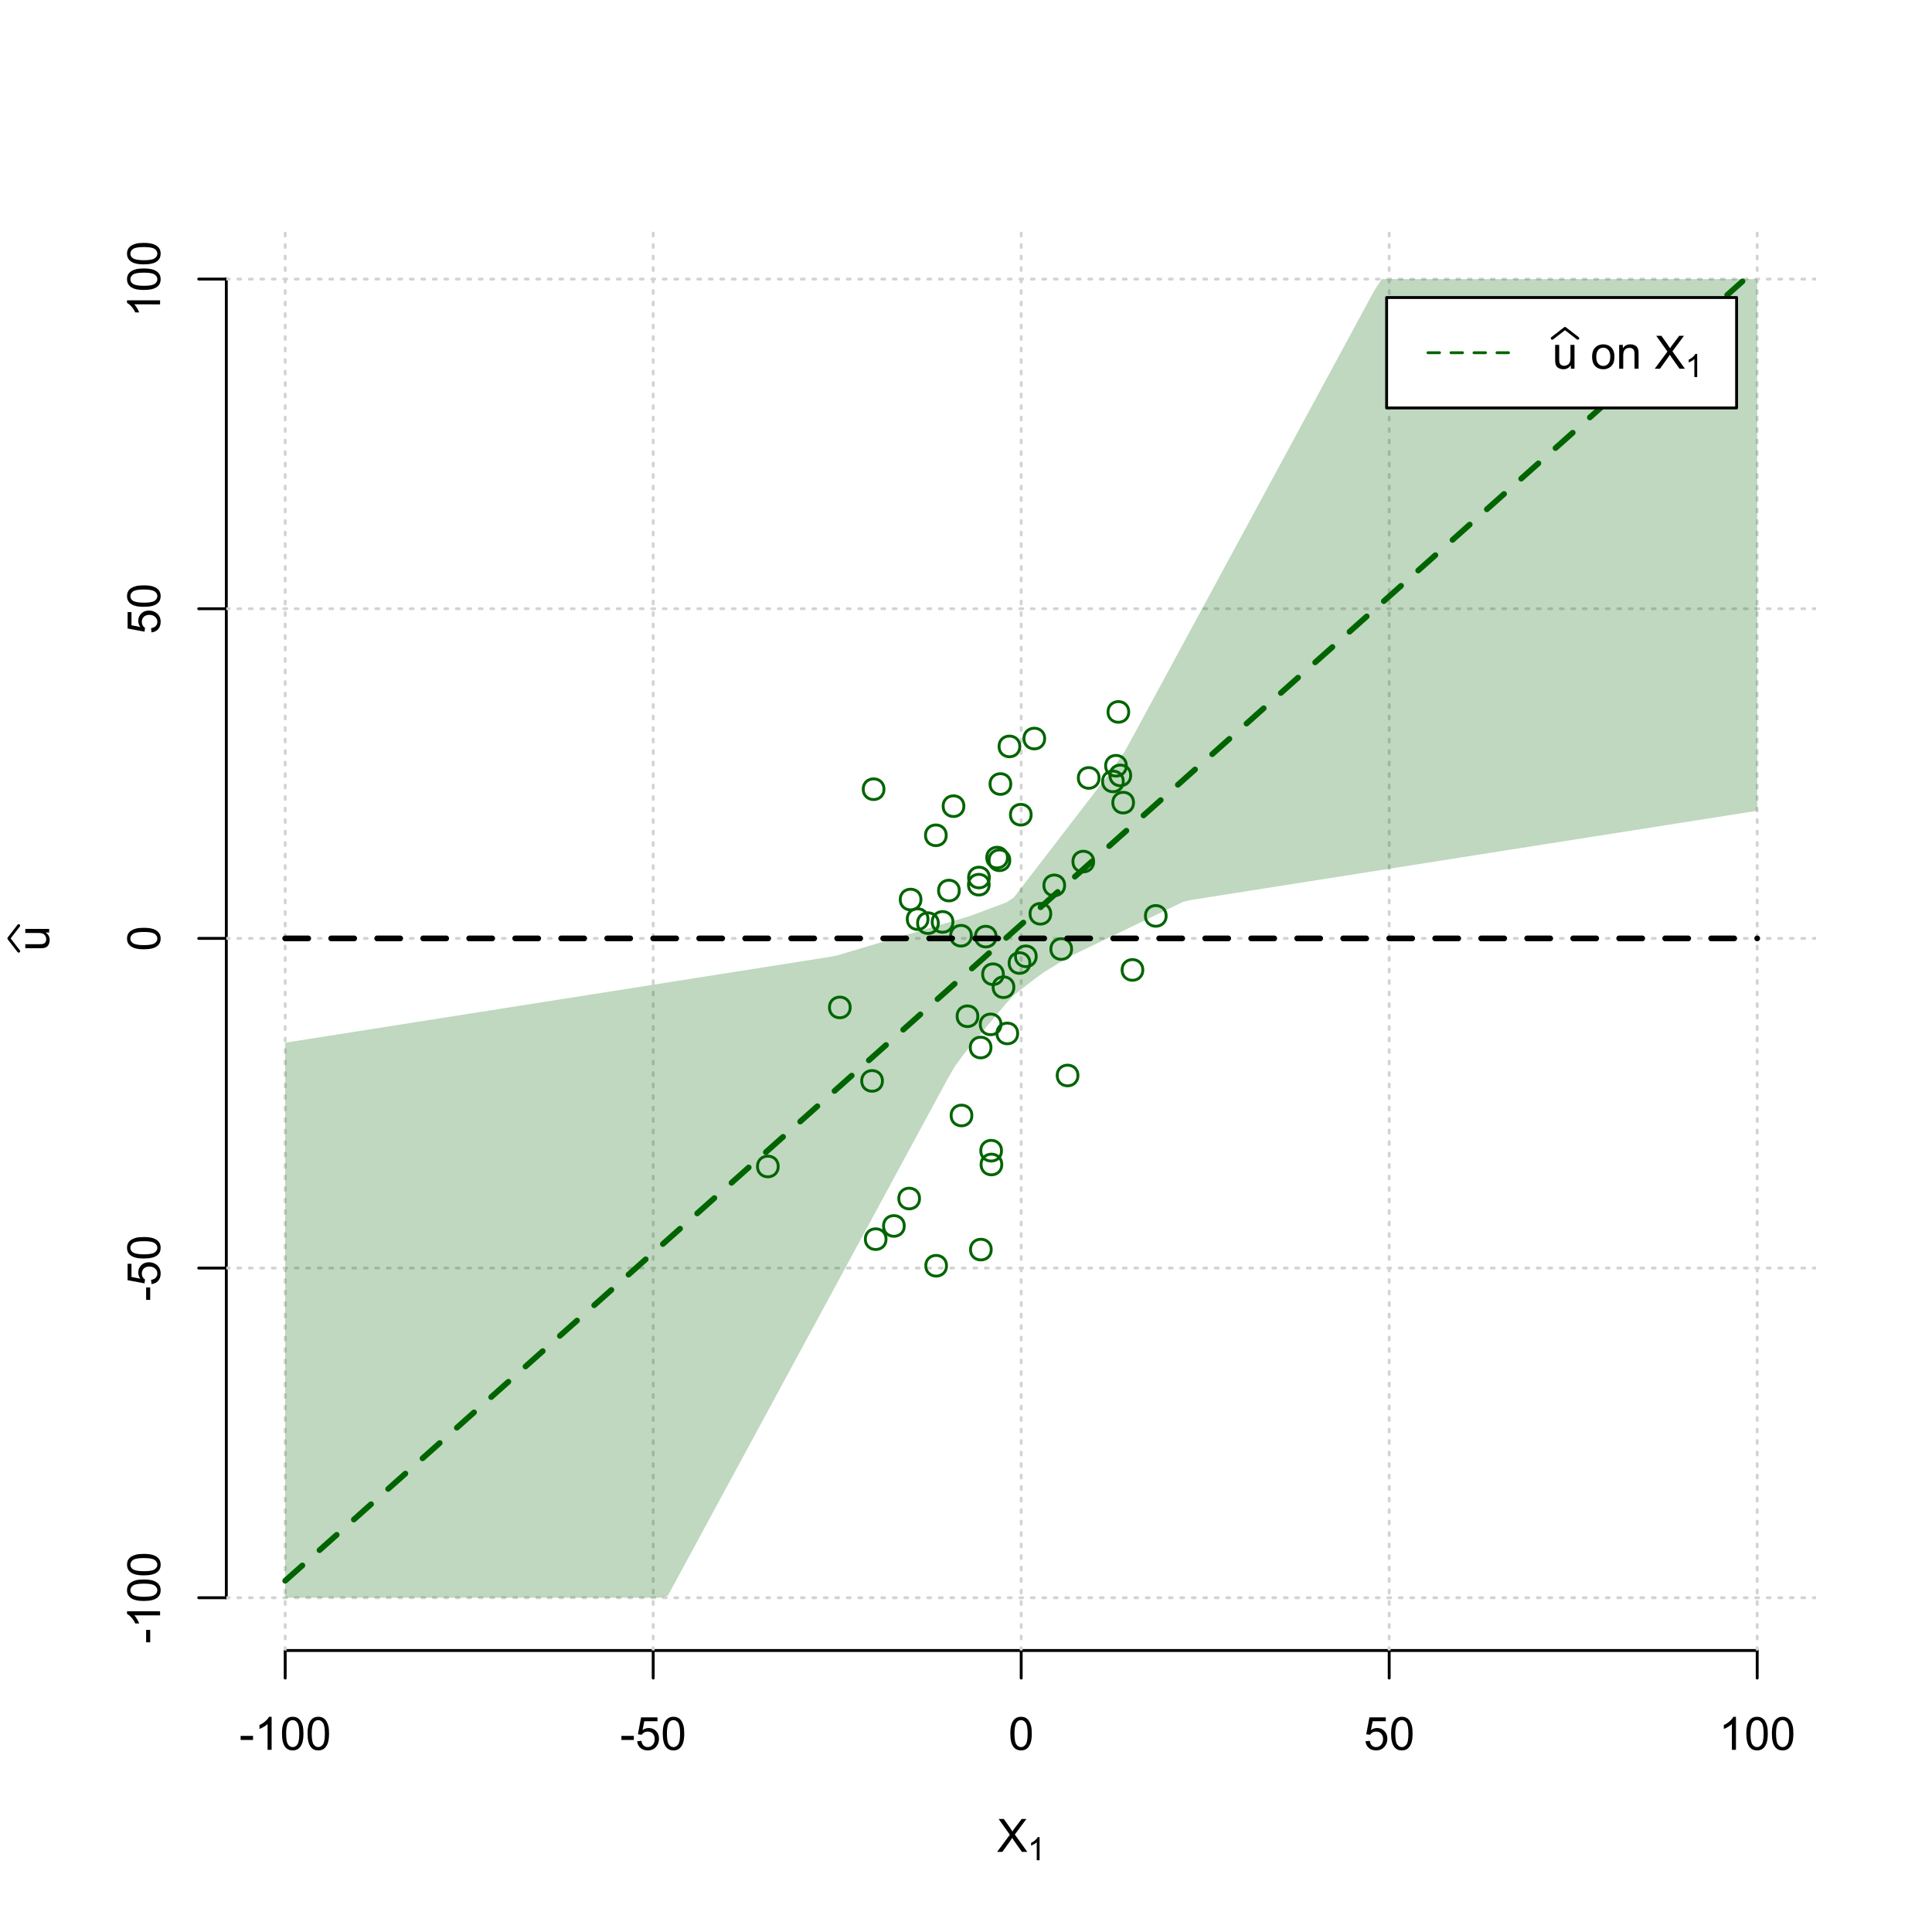 <?xml version="1.0" encoding="UTF-8"?>
<svg xmlns="http://www.w3.org/2000/svg" xmlns:xlink="http://www.w3.org/1999/xlink" width="504pt" height="504pt" viewBox="0 0 504 504" version="1.1">
<defs>
<g>
<symbol overflow="visible" id="glyph0-0">
<path style="stroke:none;" d="M 1.5 0 L 1.5 -7.5 L 7.5 -7.5 L 7.5 0 Z M 1.688 -0.188 L 7.312 -0.188 L 7.312 -7.312 L 1.688 -7.312 Z M 1.688 -0.188 "/>
</symbol>
<symbol overflow="visible" id="glyph0-1">
<path style="stroke:none;" d="M 0.055 0 L 3.375 -4.477 L 0.445 -8.59 L 1.797 -8.59 L 3.359 -6.387 C 3.68 -5.93 3.91 -5.578 4.047 -5.332 C 4.238 -5.645 4.465 -5.969 4.727 -6.312 L 6.457 -8.59 L 7.695 -8.59 L 4.676 -4.539 L 7.93 0 L 6.523 0 L 4.359 -3.062 C 4.238 -3.238 4.113 -3.43 3.984 -3.641 C 3.789 -3.324 3.652 -3.109 3.574 -2.992 L 1.418 0 Z M 0.055 0 "/>
</symbol>
<symbol overflow="visible" id="glyph0-2">
<path style="stroke:none;" d="M 0.383 -2.578 L 0.383 -3.641 L 3.621 -3.641 L 3.621 -2.578 Z M 0.383 -2.578 "/>
</symbol>
<symbol overflow="visible" id="glyph0-3">
<path style="stroke:none;" d="M 4.469 0 L 3.414 0 L 3.414 -6.719 C 3.16 -6.477 2.828 -6.234 2.414 -5.996 C 2 -5.75 1.629 -5.57 1.305 -5.449 L 1.305 -6.469 C 1.895 -6.742 2.41 -7.078 2.852 -7.477 C 3.293 -7.871 3.605 -8.254 3.789 -8.625 L 4.469 -8.625 Z M 4.469 0 "/>
</symbol>
<symbol overflow="visible" id="glyph0-4">
<path style="stroke:none;" d="M 0.5 -4.234 C 0.496 -5.246 0.602 -6.062 0.812 -6.688 C 1.02 -7.305 1.328 -7.785 1.742 -8.121 C 2.148 -8.457 2.668 -8.625 3.297 -8.625 C 3.758 -8.625 4.164 -8.531 4.512 -8.348 C 4.855 -8.16 5.141 -7.891 5.371 -7.543 C 5.594 -7.191 5.773 -6.766 5.906 -6.266 C 6.035 -5.762 6.098 -5.086 6.102 -4.234 C 6.098 -3.227 5.996 -2.414 5.789 -1.797 C 5.578 -1.176 5.266 -0.695 4.859 -0.359 C 4.445 -0.02 3.926 0.145 3.297 0.148 C 2.465 0.145 1.816 -0.148 1.348 -0.742 C 0.781 -1.457 0.496 -2.621 0.5 -4.234 Z M 1.582 -4.234 C 1.582 -2.824 1.746 -1.887 2.074 -1.418 C 2.402 -0.949 2.809 -0.715 3.297 -0.719 C 3.777 -0.715 4.184 -0.949 4.52 -1.422 C 4.848 -1.887 5.016 -2.824 5.016 -4.234 C 5.016 -5.648 4.848 -6.59 4.52 -7.055 C 4.184 -7.516 3.773 -7.746 3.289 -7.75 C 2.801 -7.746 2.414 -7.543 2.125 -7.137 C 1.762 -6.613 1.582 -5.645 1.582 -4.234 Z M 1.582 -4.234 "/>
</symbol>
<symbol overflow="visible" id="glyph0-5">
<path style="stroke:none;" d="M 0.5 -2.25 L 1.605 -2.344 C 1.684 -1.805 1.871 -1.398 2.176 -1.125 C 2.473 -0.852 2.836 -0.715 3.258 -0.719 C 3.766 -0.715 4.195 -0.906 4.547 -1.293 C 4.898 -1.672 5.074 -2.18 5.074 -2.82 C 5.074 -3.414 4.902 -3.891 4.566 -4.242 C 4.227 -4.59 3.785 -4.762 3.242 -4.766 C 2.898 -4.762 2.594 -4.684 2.32 -4.531 C 2.047 -4.375 1.832 -4.176 1.676 -3.93 L 0.688 -4.062 L 1.516 -8.473 L 5.789 -8.473 L 5.789 -7.465 L 2.359 -7.465 L 1.898 -5.156 C 2.414 -5.516 2.953 -5.695 3.523 -5.695 C 4.27 -5.695 4.902 -5.434 5.422 -4.914 C 5.934 -4.395 6.191 -3.727 6.195 -2.914 C 6.191 -2.133 5.965 -1.461 5.516 -0.898 C 4.961 -0.199 4.211 0.145 3.258 0.148 C 2.477 0.145 1.836 -0.07 1.344 -0.508 C 0.844 -0.941 0.562 -1.523 0.5 -2.25 Z M 0.5 -2.25 "/>
</symbol>
<symbol overflow="visible" id="glyph0-6">
<path style="stroke:none;" d="M 4.867 0 L 4.867 -0.914 C 4.379 -0.211 3.723 0.141 2.895 0.141 C 2.527 0.141 2.184 0.07 1.867 -0.07 C 1.547 -0.211 1.309 -0.387 1.156 -0.602 C 1 -0.812 0.895 -1.074 0.832 -1.383 C 0.785 -1.59 0.762 -1.918 0.766 -2.367 L 0.766 -6.223 L 1.82 -6.223 L 1.82 -2.773 C 1.816 -2.219 1.84 -1.848 1.887 -1.656 C 1.949 -1.379 2.09 -1.16 2.309 -1.004 C 2.523 -0.84 2.789 -0.762 3.105 -0.766 C 3.418 -0.762 3.715 -0.844 3.996 -1.008 C 4.273 -1.172 4.469 -1.391 4.586 -1.672 C 4.699 -1.949 4.758 -2.355 4.758 -2.891 L 4.758 -6.223 L 5.812 -6.223 L 5.812 0 Z M 4.867 0 "/>
</symbol>
<symbol overflow="visible" id="glyph0-7">
<path style="stroke:none;" d=""/>
</symbol>
<symbol overflow="visible" id="glyph0-8">
<path style="stroke:none;" d="M 0.398 -3.109 C 0.398 -4.262 0.719 -5.117 1.359 -5.672 C 1.895 -6.133 2.547 -6.363 3.316 -6.363 C 4.172 -6.363 4.871 -6.082 5.414 -5.52 C 5.953 -4.957 6.223 -4.184 6.227 -3.199 C 6.223 -2.398 6.102 -1.766 5.867 -1.309 C 5.625 -0.848 5.277 -0.492 4.82 -0.238 C 4.359 0.016 3.859 0.141 3.316 0.141 C 2.441 0.141 1.734 -0.137 1.203 -0.695 C 0.664 -1.254 0.398 -2.059 0.398 -3.109 Z M 1.484 -3.109 C 1.48 -2.309 1.656 -1.711 2.004 -1.32 C 2.348 -0.922 2.785 -0.727 3.316 -0.727 C 3.84 -0.727 4.273 -0.926 4.621 -1.324 C 4.969 -1.723 5.145 -2.328 5.145 -3.148 C 5.145 -3.914 4.969 -4.496 4.617 -4.895 C 4.266 -5.289 3.832 -5.488 3.316 -5.492 C 2.785 -5.488 2.348 -5.293 2.004 -4.898 C 1.656 -4.5 1.48 -3.902 1.484 -3.109 Z M 1.484 -3.109 "/>
</symbol>
<symbol overflow="visible" id="glyph0-9">
<path style="stroke:none;" d="M 0.789 0 L 0.789 -6.223 L 1.742 -6.223 L 1.742 -5.336 C 2.195 -6.02 2.855 -6.363 3.719 -6.363 C 4.09 -6.363 4.434 -6.293 4.754 -6.16 C 5.066 -6.023 5.305 -5.848 5.461 -5.633 C 5.617 -5.41 5.727 -5.152 5.789 -4.852 C 5.828 -4.656 5.848 -4.312 5.848 -3.828 L 5.848 0 L 4.793 0 L 4.793 -3.785 C 4.793 -4.215 4.75 -4.535 4.668 -4.75 C 4.586 -4.961 4.441 -5.129 4.234 -5.258 C 4.023 -5.383 3.777 -5.449 3.5 -5.449 C 3.047 -5.449 2.66 -5.305 2.332 -5.02 C 2.004 -4.734 1.84 -4.195 1.844 -3.398 L 1.844 0 Z M 0.789 0 "/>
</symbol>
<symbol overflow="visible" id="glyph1-0">
<path style="stroke:none;" d="M 1.051 0 L 1.051 -5.25 L 5.25 -5.25 L 5.25 0 Z M 1.18 -0.133 L 5.117 -0.133 L 5.117 -5.117 L 1.18 -5.117 Z M 1.18 -0.133 "/>
</symbol>
<symbol overflow="visible" id="glyph1-1">
<path style="stroke:none;" d="M 3.129 0 L 2.391 0 L 2.391 -4.703 C 2.211 -4.531 1.977 -4.363 1.691 -4.195 C 1.398 -4.023 1.141 -3.895 0.914 -3.812 L 0.914 -4.527 C 1.328 -4.719 1.688 -4.953 1.996 -5.234 C 2.305 -5.508 2.523 -5.777 2.652 -6.039 L 3.129 -6.039 Z M 3.129 0 "/>
</symbol>
<symbol overflow="visible" id="glyph2-0">
<path style="stroke:none;" d="M 0 -1.5 L -7.5 -1.5 L -7.5 -7.5 L 0 -7.5 Z M -0.188 -1.688 L -0.188 -7.312 L -7.312 -7.312 L -7.312 -1.688 Z M -0.188 -1.688 "/>
</symbol>
<symbol overflow="visible" id="glyph2-1">
<path style="stroke:none;" d="M 0 -4.867 L -0.914 -4.867 C -0.211 -4.379 0.141 -3.723 0.141 -2.895 C 0.141 -2.527 0.07 -2.184 -0.07 -1.867 C -0.211 -1.547 -0.387 -1.309 -0.598 -1.156 C -0.809 -1 -1.07 -0.895 -1.383 -0.832 C -1.59 -0.789 -1.918 -0.766 -2.367 -0.77 L -6.223 -0.77 L -6.223 -1.824 L -2.773 -1.824 C -2.219 -1.82 -1.848 -1.844 -1.656 -1.887 C -1.379 -1.949 -1.16 -2.09 -1.004 -2.309 C -0.84 -2.523 -0.762 -2.789 -0.766 -3.105 C -0.762 -3.418 -0.844 -3.715 -1.008 -3.996 C -1.172 -4.273 -1.391 -4.469 -1.672 -4.586 C -1.945 -4.699 -2.352 -4.758 -2.887 -4.758 L -6.223 -4.758 L -6.223 -5.812 L 0 -5.812 Z M 0 -4.867 "/>
</symbol>
<symbol overflow="visible" id="glyph2-2">
<path style="stroke:none;" d="M -2.578 -0.383 L -3.641 -0.383 L -3.641 -3.621 L -2.578 -3.621 Z M -2.578 -0.383 "/>
</symbol>
<symbol overflow="visible" id="glyph2-3">
<path style="stroke:none;" d="M 0 -4.469 L 0 -3.414 L -6.719 -3.418 C -6.477 -3.16 -6.234 -2.828 -5.996 -2.418 C -5.75 -2.004 -5.57 -1.633 -5.449 -1.309 L -6.469 -1.309 C -6.742 -1.895 -7.078 -2.41 -7.477 -2.852 C -7.871 -3.293 -8.254 -3.605 -8.625 -3.793 L -8.625 -4.473 Z M 0 -4.469 "/>
</symbol>
<symbol overflow="visible" id="glyph2-4">
<path style="stroke:none;" d="M -4.234 -0.5 C -5.246 -0.496 -6.062 -0.602 -6.688 -0.812 C -7.305 -1.02 -7.785 -1.328 -8.121 -1.742 C -8.457 -2.152 -8.625 -2.672 -8.625 -3.301 C -8.625 -3.758 -8.531 -4.164 -8.348 -4.512 C -8.16 -4.859 -7.891 -5.145 -7.543 -5.371 C -7.191 -5.594 -6.766 -5.773 -6.266 -5.906 C -5.762 -6.035 -5.086 -6.098 -4.234 -6.102 C -3.223 -6.098 -2.41 -5.996 -1.793 -5.789 C -1.176 -5.578 -0.695 -5.266 -0.359 -4.859 C -0.02 -4.445 0.145 -3.926 0.148 -3.297 C 0.145 -2.465 -0.148 -1.816 -0.742 -1.348 C -1.457 -0.781 -2.621 -0.496 -4.234 -0.5 Z M -4.234 -1.582 C -2.824 -1.582 -1.887 -1.746 -1.418 -2.074 C -0.949 -2.402 -0.715 -2.809 -0.719 -3.297 C -0.715 -3.777 -0.949 -4.184 -1.422 -4.52 C -1.887 -4.848 -2.824 -5.016 -4.234 -5.016 C -5.648 -5.016 -6.59 -4.848 -7.055 -4.52 C -7.516 -4.188 -7.746 -3.777 -7.75 -3.289 C -7.746 -2.801 -7.543 -2.414 -7.137 -2.129 C -6.613 -1.762 -5.645 -1.582 -4.234 -1.582 Z M -4.234 -1.582 "/>
</symbol>
<symbol overflow="visible" id="glyph2-5">
<path style="stroke:none;" d="M -2.25 -0.5 L -2.344 -1.605 C -1.805 -1.684 -1.398 -1.871 -1.125 -2.176 C -0.852 -2.473 -0.715 -2.836 -0.719 -3.258 C -0.715 -3.766 -0.906 -4.195 -1.293 -4.547 C -1.672 -4.898 -2.18 -5.074 -2.816 -5.074 C -3.414 -5.074 -3.891 -4.902 -4.242 -4.566 C -4.59 -4.227 -4.762 -3.785 -4.766 -3.242 C -4.762 -2.898 -4.684 -2.594 -4.531 -2.32 C -4.375 -2.047 -4.176 -1.832 -3.93 -1.676 L -4.062 -0.688 L -8.473 -1.52 L -8.473 -5.789 L -7.465 -5.789 L -7.465 -2.363 L -5.156 -1.898 C -5.516 -2.414 -5.695 -2.953 -5.695 -3.523 C -5.695 -4.27 -5.434 -4.902 -4.914 -5.422 C -4.395 -5.934 -3.727 -6.191 -2.91 -6.195 C -2.133 -6.191 -1.461 -5.965 -0.895 -5.516 C -0.199 -4.961 0.145 -4.211 0.148 -3.258 C 0.145 -2.477 -0.07 -1.836 -0.508 -1.344 C -0.941 -0.848 -1.523 -0.566 -2.25 -0.5 Z M -2.25 -0.5 "/>
</symbol>
</g>
<clipPath id="clip1">
  <path d="M 74 59.039 L 75 59.039 L 75 430.559 L 74 430.559 Z M 74 59.039 "/>
</clipPath>
<clipPath id="clip2">
  <path d="M 170 59.039 L 171 59.039 L 171 430.559 L 170 430.559 Z M 170 59.039 "/>
</clipPath>
<clipPath id="clip3">
  <path d="M 266 59.039 L 267 59.039 L 267 430.559 L 266 430.559 Z M 266 59.039 "/>
</clipPath>
<clipPath id="clip4">
  <path d="M 362 59.039 L 363 59.039 L 363 430.559 L 362 430.559 Z M 362 59.039 "/>
</clipPath>
<clipPath id="clip5">
  <path d="M 458 59.039 L 459 59.039 L 459 430.559 L 458 430.559 Z M 458 59.039 "/>
</clipPath>
<clipPath id="clip6">
  <path d="M 59.039 416 L 473.758 416 L 473.758 418 L 59.039 418 Z M 59.039 416 "/>
</clipPath>
<clipPath id="clip7">
  <path d="M 59.039 330 L 473.758 330 L 473.758 332 L 59.039 332 Z M 59.039 330 "/>
</clipPath>
<clipPath id="clip8">
  <path d="M 59.039 244 L 473.758 244 L 473.758 246 L 59.039 246 Z M 59.039 244 "/>
</clipPath>
<clipPath id="clip9">
  <path d="M 59.039 158 L 473.758 158 L 473.758 160 L 59.039 160 Z M 59.039 158 "/>
</clipPath>
<clipPath id="clip10">
  <path d="M 59.039 72 L 473.758 72 L 473.758 74 L 59.039 74 Z M 59.039 72 "/>
</clipPath>
</defs>
<g id="surface4836">
<rect x="0" y="0" width="504" height="504" style="fill:rgb(100%,100%,100%);fill-opacity:1;stroke:none;"/>
<g style="fill:rgb(0%,0%,0%);fill-opacity:1;">
  <use xlink:href="#glyph0-1" x="260.062" y="483.102"/>
</g>
<g style="fill:rgb(0%,0%,0%);fill-opacity:1;">
  <use xlink:href="#glyph1-1" x="268.066" y="485.281"/>
</g>
<g style="fill:rgb(0%,0%,0%);fill-opacity:1;">
  <use xlink:href="#glyph2-1" x="12.82" y="248.137"/>
</g>
<path style="fill:none;stroke-width:0.75;stroke-linecap:round;stroke-linejoin:round;stroke:rgb(0%,0%,0%);stroke-opacity:1;stroke-miterlimit:10;" d="M 4.879 248.137 L 2.301 244.801 L 4.879 241.465 "/>
<path style="fill:none;stroke-width:0.75;stroke-linecap:round;stroke-linejoin:round;stroke:rgb(0%,0%,0%);stroke-opacity:1;stroke-miterlimit:10;" d="M 74.398 430.559 L 458.398 430.559 "/>
<path style="fill:none;stroke-width:0.75;stroke-linecap:round;stroke-linejoin:round;stroke:rgb(0%,0%,0%);stroke-opacity:1;stroke-miterlimit:10;" d="M 74.398 430.559 L 74.398 437.762 "/>
<path style="fill:none;stroke-width:0.75;stroke-linecap:round;stroke-linejoin:round;stroke:rgb(0%,0%,0%);stroke-opacity:1;stroke-miterlimit:10;" d="M 170.398 430.559 L 170.398 437.762 "/>
<path style="fill:none;stroke-width:0.75;stroke-linecap:round;stroke-linejoin:round;stroke:rgb(0%,0%,0%);stroke-opacity:1;stroke-miterlimit:10;" d="M 266.398 430.559 L 266.398 437.762 "/>
<path style="fill:none;stroke-width:0.75;stroke-linecap:round;stroke-linejoin:round;stroke:rgb(0%,0%,0%);stroke-opacity:1;stroke-miterlimit:10;" d="M 362.398 430.559 L 362.398 437.762 "/>
<path style="fill:none;stroke-width:0.75;stroke-linecap:round;stroke-linejoin:round;stroke:rgb(0%,0%,0%);stroke-opacity:1;stroke-miterlimit:10;" d="M 458.398 430.559 L 458.398 437.762 "/>
<g style="fill:rgb(0%,0%,0%);fill-opacity:1;">
  <use xlink:href="#glyph0-2" x="62.391" y="456.48"/>
  <use xlink:href="#glyph0-3" x="66.387" y="456.48"/>
  <use xlink:href="#glyph0-4" x="73.061" y="456.48"/>
  <use xlink:href="#glyph0-4" x="79.734" y="456.48"/>
</g>
<g style="fill:rgb(0%,0%,0%);fill-opacity:1;">
  <use xlink:href="#glyph0-2" x="161.727" y="456.48"/>
  <use xlink:href="#glyph0-5" x="165.723" y="456.48"/>
  <use xlink:href="#glyph0-4" x="172.396" y="456.48"/>
</g>
<g style="fill:rgb(0%,0%,0%);fill-opacity:1;">
  <use xlink:href="#glyph0-4" x="263.062" y="456.48"/>
</g>
<g style="fill:rgb(0%,0%,0%);fill-opacity:1;">
  <use xlink:href="#glyph0-5" x="355.727" y="456.48"/>
  <use xlink:href="#glyph0-4" x="362.4" y="456.48"/>
</g>
<g style="fill:rgb(0%,0%,0%);fill-opacity:1;">
  <use xlink:href="#glyph0-3" x="448.387" y="456.48"/>
  <use xlink:href="#glyph0-4" x="455.061" y="456.48"/>
  <use xlink:href="#glyph0-4" x="461.734" y="456.48"/>
</g>
<path style="fill:none;stroke-width:0.75;stroke-linecap:round;stroke-linejoin:round;stroke:rgb(0%,0%,0%);stroke-opacity:1;stroke-miterlimit:10;" d="M 59.039 416.801 L 59.039 72.801 "/>
<path style="fill:none;stroke-width:0.75;stroke-linecap:round;stroke-linejoin:round;stroke:rgb(0%,0%,0%);stroke-opacity:1;stroke-miterlimit:10;" d="M 59.039 416.801 L 51.84 416.801 "/>
<path style="fill:none;stroke-width:0.75;stroke-linecap:round;stroke-linejoin:round;stroke:rgb(0%,0%,0%);stroke-opacity:1;stroke-miterlimit:10;" d="M 59.039 330.801 L 51.84 330.801 "/>
<path style="fill:none;stroke-width:0.75;stroke-linecap:round;stroke-linejoin:round;stroke:rgb(0%,0%,0%);stroke-opacity:1;stroke-miterlimit:10;" d="M 59.039 244.801 L 51.84 244.801 "/>
<path style="fill:none;stroke-width:0.75;stroke-linecap:round;stroke-linejoin:round;stroke:rgb(0%,0%,0%);stroke-opacity:1;stroke-miterlimit:10;" d="M 59.039 158.801 L 51.84 158.801 "/>
<path style="fill:none;stroke-width:0.75;stroke-linecap:round;stroke-linejoin:round;stroke:rgb(0%,0%,0%);stroke-opacity:1;stroke-miterlimit:10;" d="M 59.039 72.801 L 51.84 72.801 "/>
<g style="fill:rgb(0%,0%,0%);fill-opacity:1;">
  <use xlink:href="#glyph2-2" x="41.762" y="428.809"/>
  <use xlink:href="#glyph2-3" x="41.762" y="424.812"/>
  <use xlink:href="#glyph2-4" x="41.762" y="418.139"/>
  <use xlink:href="#glyph2-4" x="41.762" y="411.465"/>
</g>
<g style="fill:rgb(0%,0%,0%);fill-opacity:1;">
  <use xlink:href="#glyph2-2" x="41.762" y="339.473"/>
  <use xlink:href="#glyph2-5" x="41.762" y="335.477"/>
  <use xlink:href="#glyph2-4" x="41.762" y="328.803"/>
</g>
<g style="fill:rgb(0%,0%,0%);fill-opacity:1;">
  <use xlink:href="#glyph2-4" x="41.762" y="248.137"/>
</g>
<g style="fill:rgb(0%,0%,0%);fill-opacity:1;">
  <use xlink:href="#glyph2-5" x="41.762" y="165.473"/>
  <use xlink:href="#glyph2-4" x="41.762" y="158.799"/>
</g>
<g style="fill:rgb(0%,0%,0%);fill-opacity:1;">
  <use xlink:href="#glyph2-3" x="41.762" y="82.812"/>
  <use xlink:href="#glyph2-4" x="41.762" y="76.139"/>
  <use xlink:href="#glyph2-4" x="41.762" y="69.465"/>
</g>
<g clip-path="url(#clip1)" clip-rule="nonzero">
<path style="fill:none;stroke-width:0.75;stroke-linecap:round;stroke-linejoin:round;stroke:rgb(82.745%,82.745%,82.745%);stroke-opacity:1;stroke-dasharray:0.75,2.25;stroke-miterlimit:10;" d="M 74.398 430.559 L 74.398 59.039 "/>
</g>
<g clip-path="url(#clip2)" clip-rule="nonzero">
<path style="fill:none;stroke-width:0.75;stroke-linecap:round;stroke-linejoin:round;stroke:rgb(82.745%,82.745%,82.745%);stroke-opacity:1;stroke-dasharray:0.75,2.25;stroke-miterlimit:10;" d="M 170.398 430.559 L 170.398 59.039 "/>
</g>
<g clip-path="url(#clip3)" clip-rule="nonzero">
<path style="fill:none;stroke-width:0.75;stroke-linecap:round;stroke-linejoin:round;stroke:rgb(82.745%,82.745%,82.745%);stroke-opacity:1;stroke-dasharray:0.75,2.25;stroke-miterlimit:10;" d="M 266.398 430.559 L 266.398 59.039 "/>
</g>
<g clip-path="url(#clip4)" clip-rule="nonzero">
<path style="fill:none;stroke-width:0.75;stroke-linecap:round;stroke-linejoin:round;stroke:rgb(82.745%,82.745%,82.745%);stroke-opacity:1;stroke-dasharray:0.75,2.25;stroke-miterlimit:10;" d="M 362.398 430.559 L 362.398 59.039 "/>
</g>
<g clip-path="url(#clip5)" clip-rule="nonzero">
<path style="fill:none;stroke-width:0.75;stroke-linecap:round;stroke-linejoin:round;stroke:rgb(82.745%,82.745%,82.745%);stroke-opacity:1;stroke-dasharray:0.75,2.25;stroke-miterlimit:10;" d="M 458.398 430.559 L 458.398 59.039 "/>
</g>
<g clip-path="url(#clip6)" clip-rule="nonzero">
<path style="fill:none;stroke-width:0.75;stroke-linecap:round;stroke-linejoin:round;stroke:rgb(82.745%,82.745%,82.745%);stroke-opacity:1;stroke-dasharray:0.75,2.25;stroke-miterlimit:10;" d="M 59.039 416.801 L 473.762 416.801 "/>
</g>
<g clip-path="url(#clip7)" clip-rule="nonzero">
<path style="fill:none;stroke-width:0.75;stroke-linecap:round;stroke-linejoin:round;stroke:rgb(82.745%,82.745%,82.745%);stroke-opacity:1;stroke-dasharray:0.75,2.25;stroke-miterlimit:10;" d="M 59.039 330.801 L 473.762 330.801 "/>
</g>
<g clip-path="url(#clip8)" clip-rule="nonzero">
<path style="fill:none;stroke-width:0.75;stroke-linecap:round;stroke-linejoin:round;stroke:rgb(82.745%,82.745%,82.745%);stroke-opacity:1;stroke-dasharray:0.75,2.25;stroke-miterlimit:10;" d="M 59.039 244.801 L 473.762 244.801 "/>
</g>
<g clip-path="url(#clip9)" clip-rule="nonzero">
<path style="fill:none;stroke-width:0.75;stroke-linecap:round;stroke-linejoin:round;stroke:rgb(82.745%,82.745%,82.745%);stroke-opacity:1;stroke-dasharray:0.75,2.25;stroke-miterlimit:10;" d="M 59.039 158.801 L 473.762 158.801 "/>
</g>
<g clip-path="url(#clip10)" clip-rule="nonzero">
<path style="fill:none;stroke-width:0.75;stroke-linecap:round;stroke-linejoin:round;stroke:rgb(82.745%,82.745%,82.745%);stroke-opacity:1;stroke-dasharray:0.75,2.25;stroke-miterlimit:10;" d="M 59.039 72.801 L 473.762 72.801 "/>
</g>
<path style=" stroke:none;fill-rule:nonzero;fill:rgb(0%,39.216%,0%);fill-opacity:0.251;" d="M 74.398 302.258 L 74.398 272.008 L 76.32 271.707 L 78.238 271.406 L 80.16 271.102 L 82.078 270.801 L 84 270.496 L 85.922 270.195 L 87.84 269.891 L 89.762 269.59 L 91.68 269.285 L 93.602 268.984 L 95.52 268.684 L 97.441 268.379 L 99.359 268.078 L 101.281 267.773 L 103.199 267.473 L 105.121 267.168 L 107.039 266.867 L 108.961 266.562 L 110.879 266.262 L 112.801 265.961 L 114.719 265.656 L 116.641 265.355 L 118.559 265.051 L 120.48 264.75 L 122.398 264.445 L 124.32 264.145 L 126.238 263.844 L 128.16 263.539 L 130.078 263.238 L 132 262.934 L 133.922 262.633 L 135.84 262.328 L 137.762 262.027 L 139.68 261.723 L 141.602 261.422 L 143.52 261.121 L 145.441 260.816 L 147.359 260.516 L 149.281 260.211 L 151.199 259.91 L 153.121 259.605 L 155.039 259.305 L 156.961 259.004 L 158.879 258.699 L 160.801 258.398 L 162.719 258.094 L 164.641 257.793 L 166.559 257.488 L 168.48 257.188 L 170.398 256.883 L 172.32 256.582 L 174.238 256.281 L 176.16 255.977 L 178.078 255.676 L 180 255.371 L 181.922 255.07 L 183.84 254.766 L 185.762 254.465 L 187.68 254.16 L 189.602 253.859 L 191.52 253.559 L 193.441 253.254 L 195.359 252.953 L 197.281 252.648 L 199.199 252.348 L 201.121 252.043 L 203.039 251.742 L 204.961 251.441 L 206.879 251.137 L 208.801 250.836 L 210.719 250.531 L 212.641 250.23 L 214.559 249.926 L 216.48 249.625 L 218.398 249.234 L 220.32 248.664 L 222.238 248.098 L 224.16 247.527 L 226.078 246.957 L 228 246.391 L 229.922 245.82 L 231.84 245.254 L 233.762 244.684 L 235.68 244.113 L 237.602 243.547 L 239.52 242.977 L 241.441 242.406 L 243.359 241.84 L 245.281 241.27 L 247.199 240.699 L 249.121 240.133 L 251.039 239.562 L 252.961 238.98 L 254.879 238.266 L 256.801 237.551 L 258.719 236.836 L 260.641 236.125 L 262.559 235.41 L 264.48 234.129 L 266.398 231.637 L 268.32 229.141 L 270.238 226.645 L 272.16 224.148 L 274.078 221.652 L 276 219.16 L 277.922 216.664 L 279.84 214.168 L 281.762 211.672 L 283.68 209.18 L 285.602 206.684 L 287.52 204.188 L 289.441 201.691 L 291.359 198.984 L 293.281 196.23 L 295.199 192.773 L 297.121 189.227 L 299.039 185.676 L 300.961 182.129 L 302.879 178.582 L 304.801 175.035 L 306.719 171.488 L 308.641 167.941 L 310.559 164.395 L 312.48 160.848 L 314.398 157.301 L 316.32 153.754 L 318.238 150.207 L 320.16 146.66 L 322.078 143.109 L 325.922 136.016 L 327.84 132.469 L 329.762 128.922 L 331.68 125.375 L 333.602 121.828 L 335.52 118.281 L 337.441 114.734 L 339.359 111.188 L 341.281 107.641 L 343.199 104.094 L 345.121 100.543 L 347.039 96.996 L 348.961 93.449 L 350.879 89.902 L 352.801 86.355 L 354.719 82.809 L 356.641 79.262 L 358.559 75.715 L 360.48 72.801 L 458.398 72.801 L 458.398 211.512 L 456.48 211.812 L 454.559 212.113 L 452.641 212.418 L 450.719 212.719 L 448.801 213.023 L 446.879 213.324 L 444.961 213.629 L 443.039 213.93 L 441.121 214.234 L 439.199 214.535 L 437.281 214.836 L 435.359 215.141 L 433.441 215.441 L 431.52 215.746 L 429.602 216.047 L 427.68 216.352 L 425.762 216.652 L 423.84 216.953 L 421.922 217.258 L 420 217.559 L 418.078 217.863 L 416.16 218.164 L 414.238 218.469 L 412.32 218.77 L 410.398 219.074 L 408.48 219.375 L 406.559 219.676 L 404.641 219.98 L 402.719 220.281 L 400.801 220.586 L 398.879 220.887 L 396.961 221.191 L 395.039 221.492 L 393.121 221.793 L 391.199 222.098 L 389.281 222.398 L 387.359 222.703 L 385.441 223.004 L 383.52 223.309 L 381.602 223.609 L 379.68 223.914 L 377.762 224.215 L 375.84 224.516 L 373.922 224.82 L 372 225.121 L 370.078 225.426 L 368.16 225.727 L 366.238 226.031 L 364.32 226.332 L 362.398 226.637 L 360.48 226.938 L 358.559 227.238 L 356.641 227.543 L 354.719 227.844 L 352.801 228.148 L 350.879 228.449 L 348.961 228.754 L 347.039 229.055 L 345.121 229.355 L 343.199 229.66 L 341.281 229.961 L 339.359 230.266 L 337.441 230.566 L 335.52 230.871 L 333.602 231.172 L 331.68 231.477 L 329.762 231.777 L 327.84 232.078 L 325.922 232.383 L 324 232.684 L 322.078 232.988 L 320.16 233.289 L 318.238 233.594 L 316.32 233.895 L 314.398 234.195 L 312.48 234.5 L 310.559 234.801 L 308.641 235.273 L 306.719 236.199 L 304.801 237.125 L 302.879 238.051 L 300.961 238.977 L 299.039 239.902 L 297.121 240.828 L 295.199 241.754 L 293.281 242.68 L 291.359 243.605 L 289.441 244.531 L 287.52 245.457 L 285.602 246.383 L 283.68 247.309 L 281.762 248.234 L 279.84 249.16 L 277.922 250.176 L 274.078 252.551 L 272.16 253.734 L 270.238 255.137 L 268.32 256.609 L 266.398 258.113 L 264.48 259.625 L 262.559 261.664 L 260.641 263.941 L 258.719 266.219 L 256.801 268.492 L 254.879 270.77 L 252.961 273.043 L 251.039 275.523 L 249.121 278.148 L 247.199 281.453 L 245.281 285 L 243.359 288.547 L 241.441 292.094 L 239.52 295.641 L 237.602 299.188 L 235.68 302.734 L 233.762 306.281 L 231.84 309.828 L 229.922 313.375 L 228 316.922 L 226.078 320.473 L 224.16 324.02 L 222.238 327.566 L 220.32 331.113 L 218.398 334.66 L 216.48 338.207 L 214.559 341.754 L 212.641 345.301 L 210.719 348.848 L 208.801 352.395 L 206.879 355.941 L 204.961 359.488 L 203.039 363.039 L 201.121 366.586 L 199.199 370.133 L 197.281 373.68 L 195.359 377.227 L 193.441 380.773 L 191.52 384.32 L 189.602 387.867 L 187.68 391.414 L 185.762 394.961 L 183.84 398.508 L 181.922 402.055 L 180 405.605 L 178.078 409.152 L 176.16 412.699 L 174.238 416.246 L 172.32 416.801 L 74.398 416.801 Z M 74.398 302.258 "/>
<path style="fill:none;stroke-width:0.75;stroke-linecap:round;stroke-linejoin:round;stroke:rgb(0%,39.216%,0%);stroke-opacity:1;stroke-miterlimit:10;" d="M 265.48 269.594 C 265.48 273.195 260.078 273.195 260.078 269.594 C 260.078 265.996 265.48 265.996 265.48 269.594 "/>
<path style="fill:none;stroke-width:0.75;stroke-linecap:round;stroke-linejoin:round;stroke:rgb(0%,39.216%,0%);stroke-opacity:1;stroke-miterlimit:10;" d="M 293.023 203.844 C 293.023 207.445 287.625 207.445 287.625 203.844 C 287.625 200.246 293.023 200.246 293.023 203.844 "/>
<path style="fill:none;stroke-width:0.75;stroke-linecap:round;stroke-linejoin:round;stroke:rgb(0%,39.216%,0%);stroke-opacity:1;stroke-miterlimit:10;" d="M 268.996 212.539 C 268.996 216.141 263.598 216.141 263.598 212.539 C 263.598 208.938 268.996 208.938 268.996 212.539 "/>
<path style="fill:none;stroke-width:0.75;stroke-linecap:round;stroke-linejoin:round;stroke:rgb(0%,39.216%,0%);stroke-opacity:1;stroke-miterlimit:10;" d="M 203.008 304.297 C 203.008 307.898 197.609 307.898 197.609 304.297 C 197.609 300.699 203.008 300.699 203.008 304.297 "/>
<path style="fill:none;stroke-width:0.75;stroke-linecap:round;stroke-linejoin:round;stroke:rgb(0%,39.216%,0%);stroke-opacity:1;stroke-miterlimit:10;" d="M 261.332 303.781 C 261.332 307.383 255.934 307.383 255.934 303.781 C 255.934 300.18 261.332 300.18 261.332 303.781 "/>
<path style="fill:none;stroke-width:0.75;stroke-linecap:round;stroke-linejoin:round;stroke:rgb(0%,39.216%,0%);stroke-opacity:1;stroke-miterlimit:10;" d="M 293.824 199.762 C 293.824 203.363 288.426 203.363 288.426 199.762 C 288.426 196.164 293.824 196.164 293.824 199.762 "/>
<path style="fill:none;stroke-width:0.75;stroke-linecap:round;stroke-linejoin:round;stroke:rgb(0%,39.216%,0%);stroke-opacity:1;stroke-miterlimit:10;" d="M 253.527 291 C 253.527 294.598 248.125 294.598 248.125 291 C 248.125 287.398 253.527 287.398 253.527 291 "/>
<path style="fill:none;stroke-width:0.75;stroke-linecap:round;stroke-linejoin:round;stroke:rgb(0%,39.216%,0%);stroke-opacity:1;stroke-miterlimit:10;" d="M 230.598 205.875 C 230.598 209.477 225.195 209.477 225.195 205.875 C 225.195 202.277 230.598 202.277 230.598 205.875 "/>
<path style="fill:none;stroke-width:0.75;stroke-linecap:round;stroke-linejoin:round;stroke:rgb(0%,39.216%,0%);stroke-opacity:1;stroke-miterlimit:10;" d="M 246.914 330.199 C 246.914 333.797 241.516 333.797 241.516 330.199 C 241.516 326.598 246.914 326.598 246.914 330.199 "/>
<path style="fill:none;stroke-width:0.75;stroke-linecap:round;stroke-linejoin:round;stroke:rgb(0%,39.216%,0%);stroke-opacity:1;stroke-miterlimit:10;" d="M 281.199 280.562 C 281.199 284.164 275.797 284.164 275.797 280.562 C 275.797 276.965 281.199 276.965 281.199 280.562 "/>
<path style="fill:none;stroke-width:0.75;stroke-linecap:round;stroke-linejoin:round;stroke:rgb(0%,39.216%,0%);stroke-opacity:1;stroke-miterlimit:10;" d="M 259.855 244.336 C 259.855 247.934 254.453 247.934 254.453 244.336 C 254.453 240.734 259.855 240.734 259.855 244.336 "/>
<path style="fill:none;stroke-width:0.75;stroke-linecap:round;stroke-linejoin:round;stroke:rgb(0%,39.216%,0%);stroke-opacity:1;stroke-miterlimit:10;" d="M 279.547 247.574 C 279.547 251.172 274.145 251.172 274.145 247.574 C 274.145 243.973 279.547 243.973 279.547 247.574 "/>
<path style="fill:none;stroke-width:0.75;stroke-linecap:round;stroke-linejoin:round;stroke:rgb(0%,39.216%,0%);stroke-opacity:1;stroke-miterlimit:10;" d="M 258.516 273.27 C 258.516 276.871 253.117 276.871 253.117 273.27 C 253.117 269.672 258.516 269.672 258.516 273.27 "/>
<path style="fill:none;stroke-width:0.75;stroke-linecap:round;stroke-linejoin:round;stroke:rgb(0%,39.216%,0%);stroke-opacity:1;stroke-miterlimit:10;" d="M 242.078 239.77 C 242.078 243.371 236.68 243.371 236.68 239.77 C 236.68 236.172 242.078 236.172 242.078 239.77 "/>
<path style="fill:none;stroke-width:0.75;stroke-linecap:round;stroke-linejoin:round;stroke:rgb(0%,39.216%,0%);stroke-opacity:1;stroke-miterlimit:10;" d="M 246.84 217.906 C 246.84 221.508 241.438 221.508 241.438 217.906 C 241.438 214.305 246.84 214.305 246.84 217.906 "/>
<path style="fill:none;stroke-width:0.75;stroke-linecap:round;stroke-linejoin:round;stroke:rgb(0%,39.216%,0%);stroke-opacity:1;stroke-miterlimit:10;" d="M 248.586 240.5 C 248.586 244.102 243.188 244.102 243.188 240.5 C 243.188 236.898 248.586 236.898 248.586 240.5 "/>
<path style="fill:none;stroke-width:0.75;stroke-linecap:round;stroke-linejoin:round;stroke:rgb(0%,39.216%,0%);stroke-opacity:1;stroke-miterlimit:10;" d="M 235.891 319.812 C 235.891 323.414 230.492 323.414 230.492 319.812 C 230.492 316.215 235.891 316.215 235.891 319.812 "/>
<path style="fill:none;stroke-width:0.75;stroke-linecap:round;stroke-linejoin:round;stroke:rgb(0%,39.216%,0%);stroke-opacity:1;stroke-miterlimit:10;" d="M 274.109 238.375 C 274.109 241.977 268.707 241.977 268.707 238.375 C 268.707 234.777 274.109 234.777 274.109 238.375 "/>
<path style="fill:none;stroke-width:0.75;stroke-linecap:round;stroke-linejoin:round;stroke:rgb(0%,39.216%,0%);stroke-opacity:1;stroke-miterlimit:10;" d="M 239.875 312.66 C 239.875 316.258 234.477 316.258 234.477 312.66 C 234.477 309.059 239.875 309.059 239.875 312.66 "/>
<path style="fill:none;stroke-width:0.75;stroke-linecap:round;stroke-linejoin:round;stroke:rgb(0%,39.216%,0%);stroke-opacity:1;stroke-miterlimit:10;" d="M 286.711 202.941 C 286.711 206.543 281.309 206.543 281.309 202.941 C 281.309 199.344 286.711 199.344 286.711 202.941 "/>
<path style="fill:none;stroke-width:0.75;stroke-linecap:round;stroke-linejoin:round;stroke:rgb(0%,39.216%,0%);stroke-opacity:1;stroke-miterlimit:10;" d="M 298.121 253.027 C 298.121 256.625 292.723 256.625 292.723 253.027 C 292.723 249.426 298.121 249.426 298.121 253.027 "/>
<path style="fill:none;stroke-width:0.75;stroke-linecap:round;stroke-linejoin:round;stroke:rgb(0%,39.216%,0%);stroke-opacity:1;stroke-miterlimit:10;" d="M 231.141 323.258 C 231.141 326.859 225.742 326.859 225.742 323.258 C 225.742 319.66 231.141 319.66 231.141 323.258 "/>
<path style="fill:none;stroke-width:0.75;stroke-linecap:round;stroke-linejoin:round;stroke:rgb(0%,39.216%,0%);stroke-opacity:1;stroke-miterlimit:10;" d="M 230.199 281.977 C 230.199 285.574 224.797 285.574 224.797 281.977 C 224.797 278.375 230.199 278.375 230.199 281.977 "/>
<path style="fill:none;stroke-width:0.75;stroke-linecap:round;stroke-linejoin:round;stroke:rgb(0%,39.216%,0%);stroke-opacity:1;stroke-miterlimit:10;" d="M 263.68 204.531 C 263.68 208.129 258.277 208.129 258.277 204.531 C 258.277 200.93 263.68 200.93 263.68 204.531 "/>
<path style="fill:none;stroke-width:0.75;stroke-linecap:round;stroke-linejoin:round;stroke:rgb(0%,39.216%,0%);stroke-opacity:1;stroke-miterlimit:10;" d="M 253.395 244.105 C 253.395 247.707 247.996 247.707 247.996 244.105 C 247.996 240.508 253.395 240.508 253.395 244.105 "/>
<path style="fill:none;stroke-width:0.75;stroke-linecap:round;stroke-linejoin:round;stroke:rgb(0%,39.216%,0%);stroke-opacity:1;stroke-miterlimit:10;" d="M 277.727 230.965 C 277.727 234.566 272.324 234.566 272.324 230.965 C 272.324 227.367 277.727 227.367 277.727 230.965 "/>
<path style="fill:none;stroke-width:0.75;stroke-linecap:round;stroke-linejoin:round;stroke:rgb(0%,39.216%,0%);stroke-opacity:1;stroke-miterlimit:10;" d="M 294.957 202.277 C 294.957 205.879 289.559 205.879 289.559 202.277 C 289.559 198.68 294.957 198.68 294.957 202.277 "/>
<path style="fill:none;stroke-width:0.75;stroke-linecap:round;stroke-linejoin:round;stroke:rgb(0%,39.216%,0%);stroke-opacity:1;stroke-miterlimit:10;" d="M 294.449 185.723 C 294.449 189.32 289.051 189.32 289.051 185.723 C 289.051 182.121 294.449 182.121 294.449 185.723 "/>
<path style="fill:none;stroke-width:0.75;stroke-linecap:round;stroke-linejoin:round;stroke:rgb(0%,39.216%,0%);stroke-opacity:1;stroke-miterlimit:10;" d="M 261.262 300.184 C 261.262 303.785 255.863 303.785 255.863 300.184 C 255.863 296.582 261.262 296.582 261.262 300.184 "/>
<path style="fill:none;stroke-width:0.75;stroke-linecap:round;stroke-linejoin:round;stroke:rgb(0%,39.216%,0%);stroke-opacity:1;stroke-miterlimit:10;" d="M 251.441 210.305 C 251.441 213.902 246.043 213.902 246.043 210.305 C 246.043 206.703 251.441 206.703 251.441 210.305 "/>
<path style="fill:none;stroke-width:0.75;stroke-linecap:round;stroke-linejoin:round;stroke:rgb(0%,39.216%,0%);stroke-opacity:1;stroke-miterlimit:10;" d="M 264.48 257.531 C 264.48 261.129 259.078 261.129 259.078 257.531 C 259.078 253.93 264.48 253.93 264.48 257.531 "/>
<path style="fill:none;stroke-width:0.75;stroke-linecap:round;stroke-linejoin:round;stroke:rgb(0%,39.216%,0%);stroke-opacity:1;stroke-miterlimit:10;" d="M 266.031 194.719 C 266.031 198.316 260.633 198.316 260.633 194.719 C 260.633 191.117 266.031 191.117 266.031 194.719 "/>
<path style="fill:none;stroke-width:0.75;stroke-linecap:round;stroke-linejoin:round;stroke:rgb(0%,39.216%,0%);stroke-opacity:1;stroke-miterlimit:10;" d="M 258.578 325.98 C 258.578 329.582 253.18 329.582 253.18 325.98 C 253.18 322.383 258.578 322.383 258.578 325.98 "/>
<path style="fill:none;stroke-width:0.75;stroke-linecap:round;stroke-linejoin:round;stroke:rgb(0%,39.216%,0%);stroke-opacity:1;stroke-miterlimit:10;" d="M 261.742 254.145 C 261.742 257.742 256.344 257.742 256.344 254.145 C 256.344 250.543 261.742 250.543 261.742 254.145 "/>
<path style="fill:none;stroke-width:0.75;stroke-linecap:round;stroke-linejoin:round;stroke:rgb(0%,39.216%,0%);stroke-opacity:1;stroke-miterlimit:10;" d="M 250.242 232.32 C 250.242 235.922 244.844 235.922 244.844 232.32 C 244.844 228.719 250.242 228.719 250.242 232.32 "/>
<path style="fill:none;stroke-width:0.75;stroke-linecap:round;stroke-linejoin:round;stroke:rgb(0%,39.216%,0%);stroke-opacity:1;stroke-miterlimit:10;" d="M 240.246 234.66 C 240.246 238.262 234.848 238.262 234.848 234.66 C 234.848 231.062 240.246 231.062 240.246 234.66 "/>
<path style="fill:none;stroke-width:0.75;stroke-linecap:round;stroke-linejoin:round;stroke:rgb(0%,39.216%,0%);stroke-opacity:1;stroke-miterlimit:10;" d="M 268.652 251.223 C 268.652 254.824 263.254 254.824 263.254 251.223 C 263.254 247.625 268.652 247.625 268.652 251.223 "/>
<path style="fill:none;stroke-width:0.75;stroke-linecap:round;stroke-linejoin:round;stroke:rgb(0%,39.216%,0%);stroke-opacity:1;stroke-miterlimit:10;" d="M 221.785 262.809 C 221.785 266.41 216.383 266.41 216.383 262.809 C 216.383 259.211 221.785 259.211 221.785 262.809 "/>
<path style="fill:none;stroke-width:0.75;stroke-linecap:round;stroke-linejoin:round;stroke:rgb(0%,39.216%,0%);stroke-opacity:1;stroke-miterlimit:10;" d="M 258.082 228.918 C 258.082 232.52 252.68 232.52 252.68 228.918 C 252.68 225.316 258.082 225.316 258.082 228.918 "/>
<path style="fill:none;stroke-width:0.75;stroke-linecap:round;stroke-linejoin:round;stroke:rgb(0%,39.216%,0%);stroke-opacity:1;stroke-miterlimit:10;" d="M 263.422 224.418 C 263.422 228.02 258.023 228.02 258.023 224.418 C 258.023 220.82 263.422 220.82 263.422 224.418 "/>
<path style="fill:none;stroke-width:0.75;stroke-linecap:round;stroke-linejoin:round;stroke:rgb(0%,39.216%,0%);stroke-opacity:1;stroke-miterlimit:10;" d="M 270.312 249.473 C 270.312 253.074 264.914 253.074 264.914 249.473 C 264.914 245.871 270.312 245.871 270.312 249.473 "/>
<path style="fill:none;stroke-width:0.75;stroke-linecap:round;stroke-linejoin:round;stroke:rgb(0%,39.216%,0%);stroke-opacity:1;stroke-miterlimit:10;" d="M 272.52 192.664 C 272.52 196.266 267.121 196.266 267.121 192.664 C 267.121 189.066 272.52 189.066 272.52 192.664 "/>
<path style="fill:none;stroke-width:0.75;stroke-linecap:round;stroke-linejoin:round;stroke:rgb(0%,39.216%,0%);stroke-opacity:1;stroke-miterlimit:10;" d="M 244.773 240.816 C 244.773 244.418 239.371 244.418 239.371 240.816 C 239.371 237.219 244.773 237.219 244.773 240.816 "/>
<path style="fill:none;stroke-width:0.75;stroke-linecap:round;stroke-linejoin:round;stroke:rgb(0%,39.216%,0%);stroke-opacity:1;stroke-miterlimit:10;" d="M 262.812 223.723 C 262.812 227.32 257.414 227.32 257.414 223.723 C 257.414 220.121 262.812 220.121 262.812 223.723 "/>
<path style="fill:none;stroke-width:0.75;stroke-linecap:round;stroke-linejoin:round;stroke:rgb(0%,39.216%,0%);stroke-opacity:1;stroke-miterlimit:10;" d="M 304.211 238.93 C 304.211 242.531 298.809 242.531 298.809 238.93 C 298.809 235.328 304.211 235.328 304.211 238.93 "/>
<path style="fill:none;stroke-width:0.75;stroke-linecap:round;stroke-linejoin:round;stroke:rgb(0%,39.216%,0%);stroke-opacity:1;stroke-miterlimit:10;" d="M 295.699 209.383 C 295.699 212.984 290.301 212.984 290.301 209.383 C 290.301 205.785 295.699 205.785 295.699 209.383 "/>
<path style="fill:none;stroke-width:0.75;stroke-linecap:round;stroke-linejoin:round;stroke:rgb(0%,39.216%,0%);stroke-opacity:1;stroke-miterlimit:10;" d="M 285.297 224.762 C 285.297 228.359 279.895 228.359 279.895 224.762 C 279.895 221.16 285.297 221.16 285.297 224.762 "/>
<path style="fill:none;stroke-width:0.75;stroke-linecap:round;stroke-linejoin:round;stroke:rgb(0%,39.216%,0%);stroke-opacity:1;stroke-miterlimit:10;" d="M 258.039 230.789 C 258.039 234.391 252.641 234.391 252.641 230.789 C 252.641 227.191 258.039 227.191 258.039 230.789 "/>
<path style="fill:none;stroke-width:0.75;stroke-linecap:round;stroke-linejoin:round;stroke:rgb(0%,39.216%,0%);stroke-opacity:1;stroke-miterlimit:10;" d="M 261.125 267.234 C 261.125 270.832 255.723 270.832 255.723 267.234 C 255.723 263.633 261.125 263.633 261.125 267.234 "/>
<path style="fill:none;stroke-width:0.75;stroke-linecap:round;stroke-linejoin:round;stroke:rgb(0%,39.216%,0%);stroke-opacity:1;stroke-miterlimit:10;" d="M 255.086 265.105 C 255.086 268.703 249.684 268.703 249.684 265.105 C 249.684 261.504 255.086 261.504 255.086 265.105 "/>
<path style="fill:none;stroke-width:1.5;stroke-linecap:round;stroke-linejoin:round;stroke:rgb(0%,0%,0%);stroke-opacity:1;stroke-dasharray:6,6;stroke-miterlimit:10;" d="M 74.398 244.801 L 458.398 244.801 "/>
<path style="fill:none;stroke-width:1.5;stroke-linecap:round;stroke-linejoin:round;stroke:rgb(0%,39.216%,0%);stroke-opacity:1;stroke-dasharray:6,6;stroke-miterlimit:10;" d="M 74.398 412.371 L 76.32 410.66 L 78.238 408.949 L 80.16 407.234 L 82.078 405.523 L 85.922 402.102 L 87.84 400.387 L 89.762 398.676 L 91.68 396.965 L 93.602 395.254 L 95.52 393.539 L 97.441 391.828 L 99.359 390.117 L 101.281 388.402 L 103.199 386.691 L 105.121 384.98 L 107.039 383.27 L 108.961 381.555 L 110.879 379.844 L 112.801 378.133 L 114.719 376.422 L 116.641 374.707 L 118.559 372.996 L 120.48 371.285 L 122.398 369.57 L 124.32 367.859 L 126.238 366.148 L 128.16 364.438 L 130.078 362.723 L 133.922 359.301 L 135.84 357.59 L 137.762 355.875 L 139.68 354.164 L 141.602 352.453 L 143.52 350.738 L 145.441 349.027 L 147.359 347.316 L 149.281 345.605 L 151.199 343.891 L 153.121 342.18 L 155.039 340.469 L 156.961 338.758 L 158.879 337.043 L 160.801 335.332 L 162.719 333.621 L 164.641 331.906 L 166.559 330.195 L 168.48 328.484 L 170.398 326.773 L 172.32 325.059 L 174.238 323.348 L 176.16 321.637 L 178.078 319.926 L 180 318.211 L 181.922 316.5 L 183.84 314.789 L 185.762 313.074 L 187.68 311.363 L 189.602 309.652 L 191.52 307.941 L 193.441 306.227 L 195.359 304.516 L 197.281 302.805 L 199.199 301.094 L 201.121 299.379 L 203.039 297.668 L 204.961 295.957 L 206.879 294.242 L 208.801 292.531 L 210.719 290.82 L 212.641 289.109 L 214.559 287.395 L 216.48 285.684 L 218.398 283.973 L 220.32 282.262 L 222.238 280.547 L 224.16 278.836 L 226.078 277.125 L 228 275.41 L 229.922 273.699 L 231.84 271.988 L 233.762 270.277 L 235.68 268.562 L 237.602 266.852 L 239.52 265.141 L 241.441 263.43 L 243.359 261.715 L 245.281 260.004 L 247.199 258.293 L 249.121 256.578 L 251.039 254.867 L 252.961 253.156 L 254.879 251.445 L 256.801 249.73 L 258.719 248.02 L 260.641 246.309 L 262.559 244.598 L 264.48 242.883 L 266.398 241.172 L 268.32 239.461 L 270.238 237.746 L 272.16 236.035 L 274.078 234.324 L 276 232.613 L 277.922 230.898 L 279.84 229.188 L 281.762 227.477 L 283.68 225.766 L 285.602 224.051 L 287.52 222.34 L 289.441 220.629 L 291.359 218.914 L 293.281 217.203 L 295.199 215.492 L 297.121 213.781 L 299.039 212.066 L 300.961 210.355 L 302.879 208.645 L 304.801 206.934 L 306.719 205.219 L 308.641 203.508 L 310.559 201.797 L 312.48 200.082 L 314.398 198.371 L 316.32 196.66 L 318.238 194.949 L 320.16 193.234 L 322.078 191.523 L 325.922 188.102 L 327.84 186.387 L 329.762 184.676 L 331.68 182.965 L 333.602 181.25 L 335.52 179.539 L 337.441 177.828 L 339.359 176.117 L 341.281 174.402 L 343.199 172.691 L 345.121 170.98 L 347.039 169.27 L 348.961 167.555 L 350.879 165.844 L 352.801 164.133 L 354.719 162.418 L 356.641 160.707 L 358.559 158.996 L 360.48 157.285 L 362.398 155.57 L 364.32 153.859 L 366.238 152.148 L 368.16 150.438 L 370.078 148.723 L 373.922 145.301 L 375.84 143.586 L 377.762 141.875 L 379.68 140.164 L 381.602 138.453 L 383.52 136.738 L 385.441 135.027 L 387.359 133.316 L 389.281 131.605 L 391.199 129.891 L 393.121 128.18 L 395.039 126.469 L 396.961 124.754 L 398.879 123.043 L 400.801 121.332 L 402.719 119.621 L 404.641 117.906 L 406.559 116.195 L 408.48 114.484 L 410.398 112.773 L 412.32 111.059 L 414.238 109.348 L 416.16 107.637 L 418.078 105.922 L 421.922 102.5 L 423.84 100.789 L 425.762 99.074 L 427.68 97.363 L 429.602 95.652 L 431.52 93.941 L 433.441 92.227 L 435.359 90.516 L 437.281 88.805 L 439.199 87.09 L 441.121 85.379 L 443.039 83.668 L 444.961 81.957 L 446.879 80.242 L 448.801 78.531 L 450.719 76.82 L 452.641 75.109 L 454.559 73.395 "/>
<path style="fill-rule:nonzero;fill:rgb(100%,100%,100%);fill-opacity:1;stroke-width:0.75;stroke-linecap:round;stroke-linejoin:round;stroke:rgb(0%,0%,0%);stroke-opacity:1;stroke-miterlimit:10;" d="M 361.727 77.617 L 453.027 77.617 L 453.027 106.418 L 361.727 106.418 Z M 361.727 77.617 "/>
<path style="fill:none;stroke-width:0.75;stroke-linecap:round;stroke-linejoin:round;stroke:rgb(0%,39.216%,0%);stroke-opacity:1;stroke-dasharray:3,3;stroke-miterlimit:10;" d="M 372.523 92.016 L 394.125 92.016 "/>
<g style="fill:rgb(0%,0%,0%);fill-opacity:1;">
  <use xlink:href="#glyph0-6" x="404.926" y="96.188"/>
</g>
<path style="fill:none;stroke-width:0.75;stroke-linecap:round;stroke-linejoin:round;stroke:rgb(0%,0%,0%);stroke-opacity:1;stroke-miterlimit:10;" d="M 404.926 88.246 L 408.262 85.668 L 411.598 88.246 "/>
<g style="fill:rgb(0%,0%,0%);fill-opacity:1;">
  <use xlink:href="#glyph0-7" x="411.598" y="96.188"/>
  <use xlink:href="#glyph0-8" x="414.932" y="96.188"/>
  <use xlink:href="#glyph0-9" x="421.605" y="96.188"/>
  <use xlink:href="#glyph0-7" x="428.279" y="96.188"/>
</g>
<g style="fill:rgb(0%,0%,0%);fill-opacity:1;">
  <use xlink:href="#glyph0-1" x="431.613" y="96.188"/>
</g>
<g style="fill:rgb(0%,0%,0%);fill-opacity:1;">
  <use xlink:href="#glyph1-1" x="439.617" y="98.363"/>
</g>
<g style="fill:rgb(0%,0%,0%);fill-opacity:1;">
  <use xlink:href="#glyph0-7" x="444.289" y="96.188"/>
</g>
</g>
</svg>
